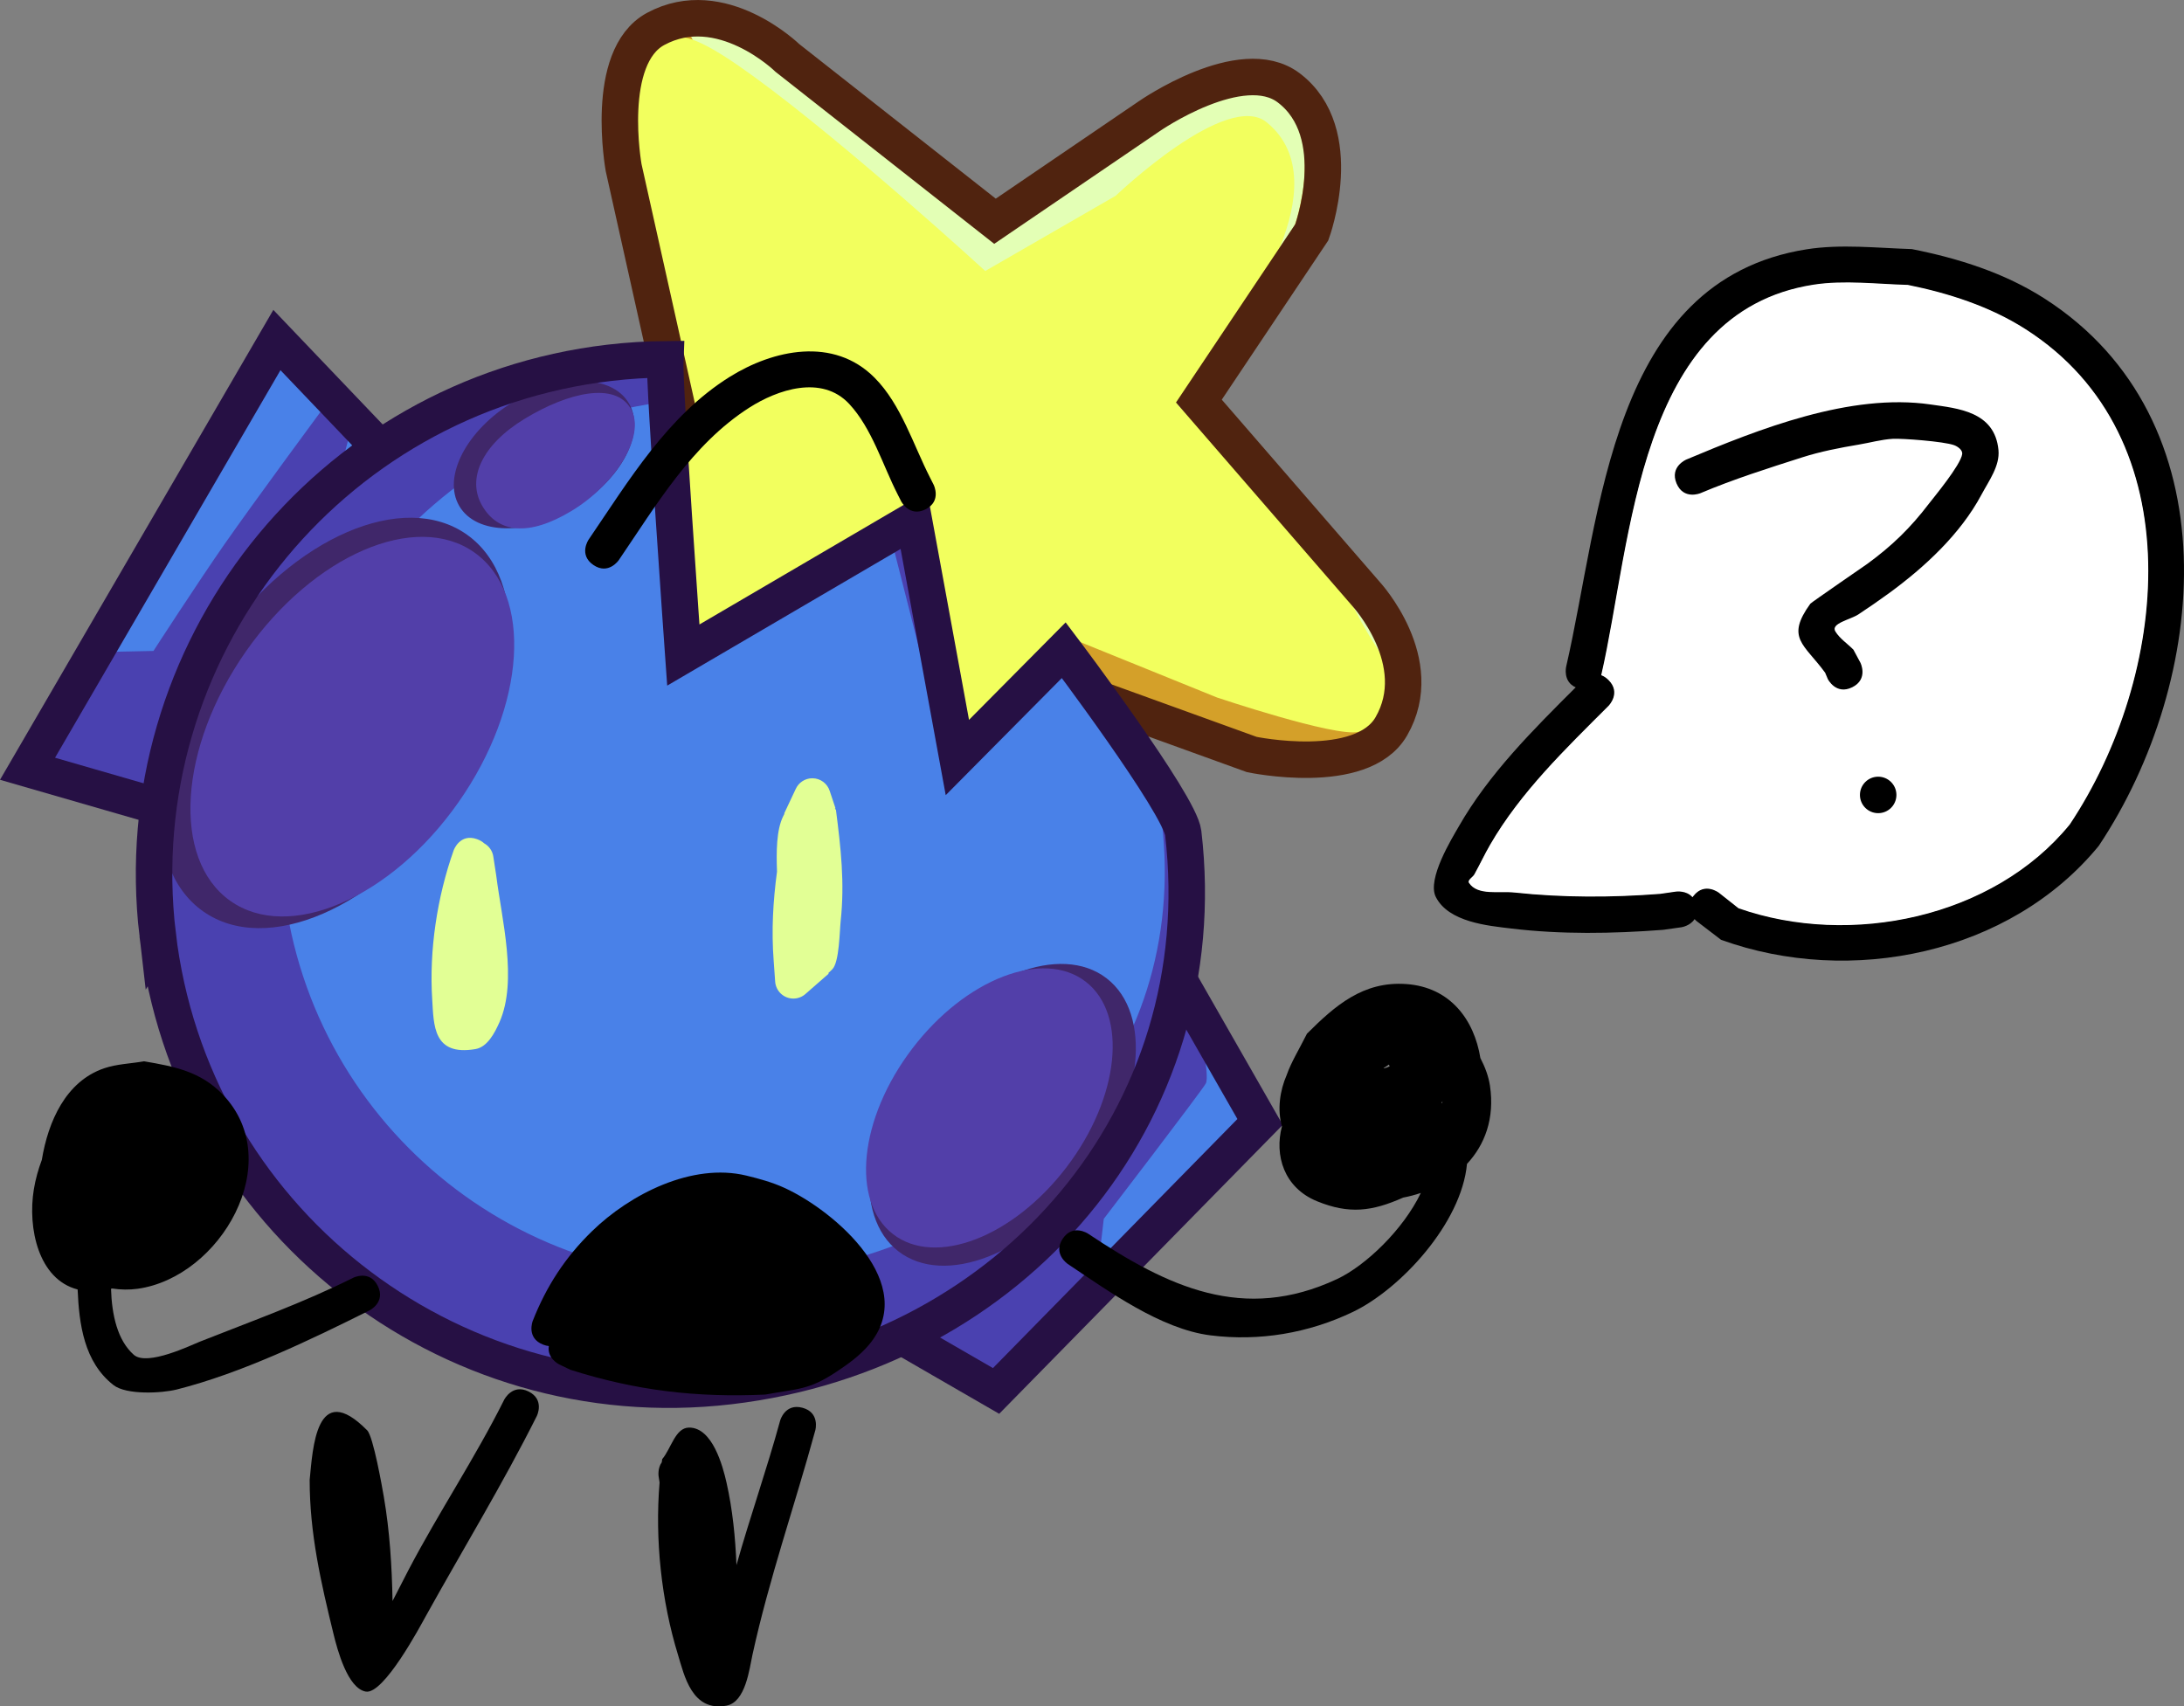 <svg version="1.1" xmlns="http://www.w3.org/2000/svg" xmlns:xlink="http://www.w3.org/1999/xlink" width="239.473" height="187.12" viewBox="0,0,239.473,187.12"><rect x="0" y="0" width="239.473" height="187.12" fill="#808080" stroke="none"/><g transform="translate(-132.527,-83.397)"><g data-paper-data="{&quot;isPaintingLayer&quot;:true}" fill-rule="nonzero" stroke-linejoin="miter" stroke-miterlimit="10" stroke-dasharray="" stroke-dashoffset="0" style="mix-blend-mode: normal"><g><g><path d="M281.627,148.692c0,0 6.878,7.447 2.776,14.537c-3.246,5.611 -15.297,3.078 -15.297,3.078l-22.211,-8.038l-4.646,22.724c0,0 -3.474,11.815 -9.953,12.018c-8.188,0.256 -11.491,-9.327 -11.491,-9.327l-9.093,-22.837l-19.799,0.347c0,0 -12.955,-0.203 -14.308,-6.542c-1.709,-8.011 7.133,-12.968 7.133,-12.968l21.291,-13.743l-5.798,-25.994c0,0 -2.191,-12.118 3.51,-15.204c7.204,-3.899 14.453,3.186 14.453,3.186l22.757,17.903l16.909,-11.515c0,0 10.114,-7.026 15.288,-3.122c6.539,4.934 2.545,15.838 2.545,15.838l-12.386,18.518z" fill="#d4a029" stroke="none" stroke-width="0" stroke-linecap="round"/><path d="M280.062,145.576c0,0 6.486,7.023 2.618,13.71c-3.061,5.292 -13.507,0.682 -13.507,0.682l-22.423,-10.106c0,0 -4.867,1.56 -5.809,-0.189c-0.349,-0.648 -1.154,-0.955 -1.543,-1.581c-1.395,-2.242 -1.871,-5.036 -3.253,-7.285c-2.012,-3.276 -4.153,-6.286 -5.719,-9.85c-1.571,-3.523 -2.781,-6.641 -4.398,-10.095c-1.274,-2.722 -3.646,-5.135 -4.887,-7.793c-0.453,-0.97 -0.367,-2.138 -0.831,-3.103c-0.569,-1.183 -1.615,-2.087 -2.224,-3.25c-1.193,-2.277 -2.026,-4.916 -3.285,-7.265c-1.914,-3.571 -3.546,-7.019 -5.638,-10.483c-0.518,-0.857 -0.92,-1.647 -1.283,-2.391c6.349,-2.295 12.357,3.578 12.357,3.578l21.463,16.884l15.948,-10.86c0,0 9.539,-6.626 14.419,-2.944c6.167,4.653 2.4,14.937 2.4,14.937l-11.682,17.465z" fill="#e3ffb5" stroke="none" stroke-width="0" stroke-linecap="butt"/><path d="M278.818,145.361c0,0 2.091,5.339 5.29,9.999c2.425,3.533 2.215,7.198 -2.625,8.296c-2.568,0.583 -15.517,-3.775 -15.517,-3.775c0,0 -7.845,-3.18 -11.447,-4.64c-0.291,-0.118 -0.555,-0.225 -0.784,-0.318c-1.849,-0.749 -4.444,-1.801 -4.444,-1.801l-8.183,22.36c0,0 -2.487,10.799 -7.765,10.796c-6.671,-0.004 -9.647,-8.943 -9.647,-8.943l-8.087,-21.339l-16.14,-0.261c0,0 -14.973,1.592 -16.262,-4.297c-1.629,-7.442 9.734,-11.388 9.734,-11.388l15.885,-10.591l-6.342,-27.214c0,0 -3.548,-11.092 3.286,-14.561c1.723,-1.013 5.085,0.967 9.425,4.119c10.173,7.389 25.365,21.31 25.365,21.31l14.297,-8.244c0,0 12.292,-11.758 16.627,-8.004c8.182,6.779 -3.199,21.758 -3.199,21.758l-6.614,9.196c0,0 1.497,1.525 3.922,4.109c2.007,2.139 5.45,3.228 6.79,4.656c2.312,2.464 6.435,8.777 6.435,8.777z" fill="#f2ff5e" stroke="none" stroke-width="0" stroke-linecap="round"/><path d="M282.303,148.519c0,0 6.878,7.447 2.776,14.537c-3.246,5.611 -15.297,3.078 -15.297,3.078l-22.211,-8.038l-4.646,22.724c0,0 -3.474,11.815 -9.953,12.018c-8.188,0.256 -11.491,-9.327 -11.491,-9.327l-9.093,-22.837l-19.799,0.347c0,0 -12.955,-0.203 -14.308,-6.542c-1.709,-8.011 7.133,-12.968 7.133,-12.968l21.291,-13.743l-5.798,-25.994c0,0 -2.191,-12.118 3.51,-15.204c7.204,-3.899 14.453,3.186 14.453,3.186l22.757,17.903l16.909,-11.515c0,0 10.114,-7.026 15.288,-3.122c6.539,4.934 2.545,15.838 2.545,15.838l-12.386,18.518z" fill="none" stroke="#50230f" stroke-width="4" stroke-linecap="round"/></g><g stroke-linecap="round"><path d="M241.983,235.741l-20.386,-12.255l36.783,-39.198l12.551,21.953z" fill="#4981e8" stroke="none" stroke-width="0"/><path d="M241.775,236.19l-22.156,-11.835l11.536,-11.061l5.682,1.284c0,0 6.618,-6.206 10.416,-9.525c4.208,-3.677 13.728,-11.574 13.728,-11.574l2.973,2.265c0,0 1.264,5.596 0.787,6.466c-0.466,0.849 -11.186,14.843 -11.186,14.843l-0.898,7.731z" fill="#4a41b0" stroke="none" stroke-width="0"/><path d="M241.745,235.925l-21.442,-12.388l37.839,-39.064l12.551,21.953z" fill="none" stroke="#261044" stroke-width="4"/></g><g stroke-linecap="round"><path d="M159.522,174.334l-22.733,-6.997l26.287,-46.888l17.458,18.294z" fill="#4981e8" stroke="none" stroke-width="0"/><path d="M159.336,174.571l-24.351,-6.165l8.541,-13.508l5.824,-0.119c0,0 4.933,-7.615 7.822,-11.749c3.201,-4.581 10.545,-14.534 10.545,-14.534l3.43,1.485z" fill="#4a41b0" stroke="none" stroke-width="0"/><path d="M159.336,174.571l-23.791,-6.874l27.344,-47.012l17.458,18.294z" fill="none" stroke="#261044" stroke-width="4"/></g><path d="M149.062,185.591c-3.628,-30.989 18.552,-59.052 49.541,-62.68c2.053,-0.24 4.093,-0.367 6.114,-0.386c-0.131,2.706 1.988,32.434 1.988,32.434l25.279,-14.803l4.771,26.038l11.667,-11.767c0,0 12.725,16.853 13.099,20.05c3.628,30.989 -18.789,57.026 -49.778,60.654c-30.989,3.628 -59.052,-18.552 -62.68,-49.541z" fill="#4a41b0" stroke="none" stroke-width="0" stroke-linecap="butt"/><path d="M163.658,180.913c-3.098,-26.459 15.84,-50.42 42.3,-53.518c0.841,-0.098 1.26,26.747 1.26,26.747l23.209,-10.957l5.469,21.474l12.735,-9.184c0,0 10.968,15.269 11.287,17.998c3.098,26.459 -16.283,46.64 -42.742,49.738c-26.459,3.098 -50.42,-15.84 -53.518,-42.3z" fill="#4981e8" stroke="none" stroke-width="0" stroke-linecap="butt"/><g data-paper-data="{&quot;index&quot;:null}" stroke="none" stroke-width="0" stroke-linecap="butt"><path d="M181.852,171.615c-7.995,11.402 -20.117,16.642 -27.075,11.703c-6.958,-4.938 -6.117,-18.185 1.878,-29.587c7.995,-11.402 20.117,-16.642 27.075,-11.703c6.958,4.938 6.117,18.185 -1.878,29.587z" fill="#40276a"/><path d="M182.812,171.352c-7.395,10.546 -18.608,15.393 -25.044,10.825c-6.436,-4.568 -5.658,-16.82 1.737,-27.367c7.395,-10.546 18.608,-15.393 25.044,-10.825c6.436,4.568 5.658,16.82 -1.737,27.367z" fill="#523fa9"/></g><g data-paper-data="{&quot;index&quot;:null}" stroke="none" stroke-width="0" stroke-linecap="butt"><path d="M195.551,139.051c-5.14,3.104 -10.812,3.025 -12.671,-0.175c-1.858,-3.2 0.802,-8.31 5.941,-11.414c5.14,-3.104 10.812,-3.025 12.671,0.175c1.858,3.2 -0.802,8.31 -5.941,11.414z" fill="#40276a"/><path d="M195.2,139.421c-4.754,2.871 -8.083,2.395 -9.802,-0.565c-1.719,-2.96 -0.037,-6.702 4.717,-9.573c4.754,-2.871 9.857,-4.032 11.576,-1.072c1.719,2.96 -1.737,8.339 -6.491,11.21z" fill="#523fa9"/></g><g data-paper-data="{&quot;index&quot;:null}" stroke="none" stroke-width="0" stroke-linecap="butt"><path d="M233.32,198.599c6.305,-8.266 15.505,-11.812 20.548,-7.92c5.043,3.892 4.019,13.749 -2.286,22.015c-6.305,8.266 -15.505,11.812 -20.548,7.92c-5.043,-3.892 -4.019,-13.749 2.286,-22.015z" fill="#40276a"/><path d="M232.565,198.371c5.832,-7.646 14.342,-10.926 19.006,-7.326c4.664,3.6 3.718,12.717 -2.115,20.363c-5.832,7.646 -14.342,10.926 -19.006,7.326c-4.664,-3.6 -3.718,-12.717 2.115,-20.363z" fill="#523fa9"/></g><path d="M149.808,185.861c-3.628,-30.989 18.552,-59.052 49.541,-62.68c2.053,-0.24 4.093,-0.367 6.114,-0.386c-0.131,2.706 1.988,32.434 1.988,32.434l25.279,-14.803l4.771,26.038l11.667,-11.767c0,0 12.725,16.853 13.099,20.05c3.628,30.989 -18.789,57.026 -49.778,60.654c-30.989,3.628 -59.052,-18.552 -62.68,-49.541z" data-paper-data="{&quot;index&quot;:null}" fill="none" stroke="#261044" stroke-width="4" stroke-linecap="butt"/></g><path d="M144.817,224.693c-0.039,0.011 -0.078,0.021 -0.117,0.031c0.09,2.898 0.714,5.66 2.498,7.237c1.458,1.289 6.305,-1.069 7.237,-1.438c5.657,-2.239 11.383,-4.287 16.831,-7.013c0,0 1.789,-0.894 2.683,0.894c0.894,1.789 -0.894,2.683 -0.894,2.683c-6.521,3.258 -14.083,6.899 -21.158,8.682c-1.595,0.402 -5.509,0.626 -6.934,-0.493c-3.223,-2.53 -3.761,-6.655 -3.924,-10.479c-4.301,-1.106 -5.494,-6.73 -4.803,-10.969c0.18,-1.106 0.486,-2.189 0.878,-3.246c0.692,-4.204 2.624,-8.601 6.82,-10.035c1.406,-0.48 2.927,-0.513 4.391,-0.77c3.299,0.562 6.213,1.113 8.647,3.662c7.05,7.385 -0.277,20.009 -9.341,21.28c-0.915,0.128 -1.867,0.114 -2.811,-0.029z" fill="#000000" stroke="none" stroke-width="0.5" stroke-linecap="butt"/><path d="M288.321,214.213c-0.631,0.214 -1.278,0.384 -1.934,0.508c-0.011,0.005 -0.023,0.01 -0.034,0.015c-3.381,1.496 -5.879,1.828 -9.407,0.39c-3.637,-1.482 -4.696,-5.036 -3.855,-8.215c-0.523,-1.822 -0.235,-3.901 0.524,-5.64c0.502,-1.423 1.307,-2.702 2.219,-4.52c3.074,-3.07 6.154,-5.777 10.88,-5.446c4.859,0.341 7.463,3.948 8.136,8.116c0.501,0.963 0.893,1.982 1.051,3.04c0.533,3.577 -0.562,6.469 -2.52,8.567c-0.601,6.519 -7.309,13.743 -12.516,16.234c-4.865,2.328 -10.243,3.242 -15.61,2.567c-5.46,-0.687 -11.218,-4.877 -15.645,-7.826c0,0 -1.664,-1.109 -0.555,-2.773c1.109,-1.664 2.773,-0.555 2.773,-0.555c8.754,5.841 17.034,9.786 27.306,4.981c3.109,-1.455 7.248,-5.397 9.186,-9.444zM284.905,200.329c-0.026,-0.074 -0.055,-0.138 -0.089,-0.195c-0.299,0.237 -0.759,0.452 -0.519,0.41c0.191,-0.033 0.395,-0.112 0.607,-0.216zM290.574,204.332c0.02,0.017 0.04,0.033 0.06,0.05c0.024,-0.076 0.046,-0.152 0.068,-0.229c-0.043,0.06 -0.085,0.119 -0.129,0.179z" fill="#000000" stroke="none" stroke-width="0.5" stroke-linecap="butt"/><path d="M217.726,178.986c-0.082,-2.181 -0.07,-4.554 0.667,-6.064c0.049,-0.1 0.1,-0.199 0.154,-0.296l-0.038,-0.018l1.261,-2.68c0.311,-0.7 1.013,-1.189 1.829,-1.189c0.9,0 1.661,0.594 1.912,1.411l0.625,1.876l-0.066,0.022l0.119,0.168c0.537,4.177 0.968,7.978 0.518,12.175c-0.119,1.113 -0.147,4.488 -0.905,5.281c-0.146,0.153 -0.299,0.296 -0.459,0.432l0.052,0.059l-2.553,2.234c-0.353,0.312 -0.816,0.501 -1.324,0.501c-1.062,0 -1.931,-0.828 -1.996,-1.874l-0.159,-2.219c-0.262,-3.406 -0.068,-6.596 0.361,-9.82z" fill="#e2ff95" stroke="none" stroke-width="0.5" stroke-linecap="butt"/><path d="M234.023,139.244c-1.784,0.903 -2.688,-0.881 -2.688,-0.881l-0.393,-0.776c-1.627,-3.187 -2.818,-7.235 -5.301,-9.897c-3.016,-3.233 -7.883,-1.559 -10.965,0.415c-6.311,4.044 -10.186,10.68 -14.305,16.721c0,0 -1.127,1.652 -2.779,0.526c-1.652,-1.127 -0.526,-2.779 -0.526,-2.779c4.417,-6.477 8.634,-13.571 15.455,-17.839c4.791,-2.997 11.416,-4.449 15.915,0.095c2.902,2.931 4.23,7.342 6.067,10.938l0.399,0.789c0,0 0.903,1.784 -0.881,2.688z" fill="#000000" stroke="none" stroke-width="0.5" stroke-linecap="butt"/><path d="M192.705,231.002c-0.194,-0.02 -0.403,-0.069 -0.629,-0.158c-1.864,-0.725 -1.139,-2.589 -1.139,-2.589c1.499,-3.805 3.557,-6.985 6.524,-9.868c4.15,-4.033 10.949,-7.515 16.9,-6.078c1.432,0.346 2.866,0.743 4.204,1.358c5.562,2.559 14.84,10.595 9.221,17.222c-0.996,1.175 -2.275,2.096 -3.56,2.946c-3.042,2.012 -4.162,1.818 -7.776,2.487c-7.546,0.351 -14.204,-0.436 -21.376,-2.717l-1.248,-0.597c0,0 -1.338,-0.669 -1.121,-2.007z" fill="#000000" stroke="none" stroke-width="0.5" stroke-linecap="butt"/><path d="M186.941,179.424c0.592,4.732 2.37,11.508 0.352,16.068c-0.532,1.203 -1.333,2.721 -2.629,2.944c-4.679,0.803 -4.566,-2.677 -4.743,-5.393c-0.354,-5.439 0.54,-11.297 2.356,-16.415c0,0 0.673,-1.883 2.556,-1.211c0.334,0.119 0.588,0.277 0.779,0.455c0.538,0.299 0.923,0.84 1.01,1.475l0.315,2.049l-0.011,0.002z" fill="#e2ff95" stroke="none" stroke-width="0.5" stroke-linecap="butt"/><path d="M175.569,258.961c0.479,-0.899 0.896,-1.773 1.737,-3.379c3.316,-6.33 7.322,-12.315 10.506,-18.697c0,0 0.894,-1.789 2.683,-0.894c1.789,0.894 0.894,2.683 0.894,2.683c-3.73,7.444 -8.153,14.696 -12.198,21.991c-0.577,1.04 -4.595,8.594 -6.567,8.226c-1.98,-0.369 -3.096,-4.552 -3.526,-6.311c-1.383,-5.654 -2.621,-11.049 -2.616,-16.901c0.336,-3.355 0.686,-11.125 6.31,-5.431c0.667,0.676 1.651,6.289 1.821,7.282c0.651,3.798 0.885,7.602 0.956,11.429z" fill="#000000" stroke="none" stroke-width="0.5" stroke-linecap="butt"/><path d="M205.09,243.748c0.016,-0.116 0.031,-0.232 0.048,-0.347c0.981,-1.153 1.43,-3.449 2.944,-3.459c2.567,-0.018 3.699,4.225 4.108,6.039c0.671,2.977 0.966,6.003 1.09,9.043c1.492,-5.309 3.336,-10.521 4.789,-15.85c0,0 0.526,-1.93 2.456,-1.403c1.93,0.526 1.403,2.456 1.403,2.456c-2.255,8.267 -5.065,16.256 -6.896,24.64c-0.338,1.548 -0.749,5.172 -2.84,5.566c-3.804,0.718 -4.641,-3.348 -5.317,-5.547c-1.828,-5.945 -2.549,-12.665 -2.026,-18.923l-0.106,-0.672c0,0 -0.137,-0.868 0.346,-1.543z" fill="#000000" stroke="none" stroke-width="0.5" stroke-linecap="butt"/><g stroke="none" stroke-width="0.5" stroke-linecap="butt"><path d="M318.221,181.605c1.228,-1.579 2.807,-0.351 2.807,-0.351l2.135,1.692c12.267,4.312 27.944,1.058 36.277,-9.174c10.766,-16.144 13.785,-42.374 -4.875,-54.261c-3.888,-2.477 -8.384,-3.92 -12.857,-4.825c-3.383,-0.089 -6.972,-0.545 -10.333,-0.023c-19.342,3.006 -19.849,28.071 -23.226,42.752c0,0 -0,0.002 -0.001,0.006c0.26,0.093 0.53,0.26 0.8,0.53c1.414,1.414 0,2.828 0,2.828c-4.699,4.698 -9.652,9.447 -13,15.241c-0.612,1.058 -1.13,2.168 -1.723,3.237c-0.177,0.319 -0.784,0.618 -0.585,0.924c0.931,1.427 3.307,0.873 5,1.055c5.281,0.567 10.654,0.544 15.94,0.135l1.737,-0.252c0,0 1.133,-0.162 1.808,0.617c0.03,-0.044 0.062,-0.087 0.096,-0.131zM304.251,156.517c3.843,-16.594 4.792,-42.37 26.374,-45.782c3.762,-0.595 7.748,-0.14 11.534,-0.023c5.075,1.005 10.16,2.603 14.561,5.43c20.669,13.278 18.017,41.882 5.936,60.008c-9.734,11.881 -27.215,15.438 -41.419,10.303l-2.665,-2.041c0,0 -0.104,-0.081 -0.238,-0.228c-0.486,0.757 -1.452,0.895 -1.452,0.895l-1.996,0.281c-5.517,0.422 -11.195,0.518 -16.702,-0.15c-2.458,-0.298 -6.826,-0.677 -8.224,-3.46c-0.987,-1.965 1.78,-6.43 2.519,-7.722c3.307,-5.779 8.128,-10.575 12.822,-15.259c-1.426,-0.623 -1.05,-2.252 -1.05,-2.252z" fill="#000000"/><path d="M318.106,181.783c-0.674,-0.779 -1.81,-0.618 -1.81,-0.618l-1.739,0.252c-5.286,0.409 -10.671,0.422 -15.953,-0.145c-1.694,-0.182 -4.073,0.369 -5.003,-1.058c-0.199,-0.305 0.408,-0.605 0.584,-0.924c0.593,-1.069 1.11,-2.18 1.722,-3.238c3.348,-5.794 8.297,-10.55 12.996,-15.249c0,0 1.412,-1.419 -0.002,-2.833c-0.27,-0.27 -0.541,-0.438 -0.801,-0.532c0.001,-0.004 0.001,-0.006 0.001,-0.006c3.377,-14.68 3.932,-39.812 23.274,-42.818c3.361,-0.522 6.965,-0.064 10.347,0.025c4.473,0.905 8.985,2.356 12.873,4.833c18.66,11.887 15.648,38.188 4.882,54.332c-8.333,10.232 -24.06,13.502 -36.327,9.191l-2.138,-1.693c0,0 -1.582,-1.229 -2.81,0.35c-0.034,0.044 -0.066,0.088 -0.097,0.131z" data-paper-data="{&quot;noHover&quot;:false,&quot;origItem&quot;:[&quot;Path&quot;,{&quot;applyMatrix&quot;:true,&quot;segments&quot;:[[[856.44257,331.21096],[-0.06861,0.08822],[2.45574,-3.15742]],[862.05574,330.50928],[[866.32483,333.89358],[0,0],[24.53309,8.62394]],[[938.87906,315.54547],[-16.66592,20.46442],[21.53115,-32.28834]],[[929.1286,207.02368],[37.3203,23.77342],[-7.77572,-4.95322]],[[903.41529,197.37445],[8.94542,1.80969],[-6.76524,-0.17743]],[[882.74914,197.32923],[6.72156,-1.04458],[-38.68373,6.01172]],[[836.29757,282.83278],[6.75352,-29.36095],[0,0]],[[836.29474,282.84443],[0.0019,-0.00767],[0.52033,0.18666]],[[837.8951,283.90491],[-0.54001,-0.54001],[2.82843,2.82843]],[[837.8951,289.56176],[0,0],[-9.39756,9.39653]],[[811.89451,320.04421],[6.69626,-11.58755],[-1.22312,2.11655]],[[808.44878,326.51795],[1.18562,-2.13779],[-0.35341,0.63723]],[[807.27975,328.36509],[-0.39808,-0.61031],[1.86125,2.85354]],[[817.28037,330.47459],[-3.38743,-0.36361],[10.56293,1.13384]],[[849.15991,330.74512],[-10.5724,0.81786],[0,0]],[852.63431,330.2402],[[856.24969,331.47393],[-1.34845,-1.55759],[0.06004,-0.08708]]],&quot;closed&quot;:true}]}" fill="#ffffff"/><path d="M335.628,158.756c-1.789,0.894 -2.683,-0.894 -2.683,-0.894l-0.292,-0.695c-2.304,-3.16 -4.364,-3.786 -1.62,-7.575c0.089,-0.122 6.231,-4.356 6.236,-4.359c2.717,-1.984 4.743,-3.952 6.781,-6.629c0.435,-0.571 3.468,-4.208 3.63,-5.415c0.058,-0.435 -0.472,-0.823 -0.883,-0.975c-1.122,-0.415 -5.728,-0.756 -6.726,-0.698c-1.258,0.074 -2.485,0.425 -3.728,0.633c-2.098,0.352 -4.199,0.758 -6.225,1.406c-3.786,1.211 -7.475,2.376 -11.14,3.922c0,0 -1.843,0.776 -2.619,-1.067c-0.776,-1.843 1.067,-2.619 1.067,-2.619c7.96,-3.347 17.987,-7.318 26.781,-6.042c2.98,0.432 7.045,0.752 7.449,4.997c0.166,1.74 -1.044,3.358 -1.867,4.9c-2.307,4.319 -6.229,7.944 -10.123,10.79c-1.101,0.804 -2.225,1.576 -3.362,2.329c-0.875,0.58 -3.081,0.984 -2.53,1.877c0.491,0.795 1.316,1.328 1.975,1.992l0.774,1.439c0,0 0.894,1.789 -0.894,2.683z" fill="#000000"/><path d="M336.467,170.567c0,-1.105 0.895,-2 2,-2c1.105,0 2,0.895 2,2c0,1.105 -0.895,2 -2,2c-1.105,0 -2,-0.895 -2,-2z" fill="#000000"/></g></g></g></svg>